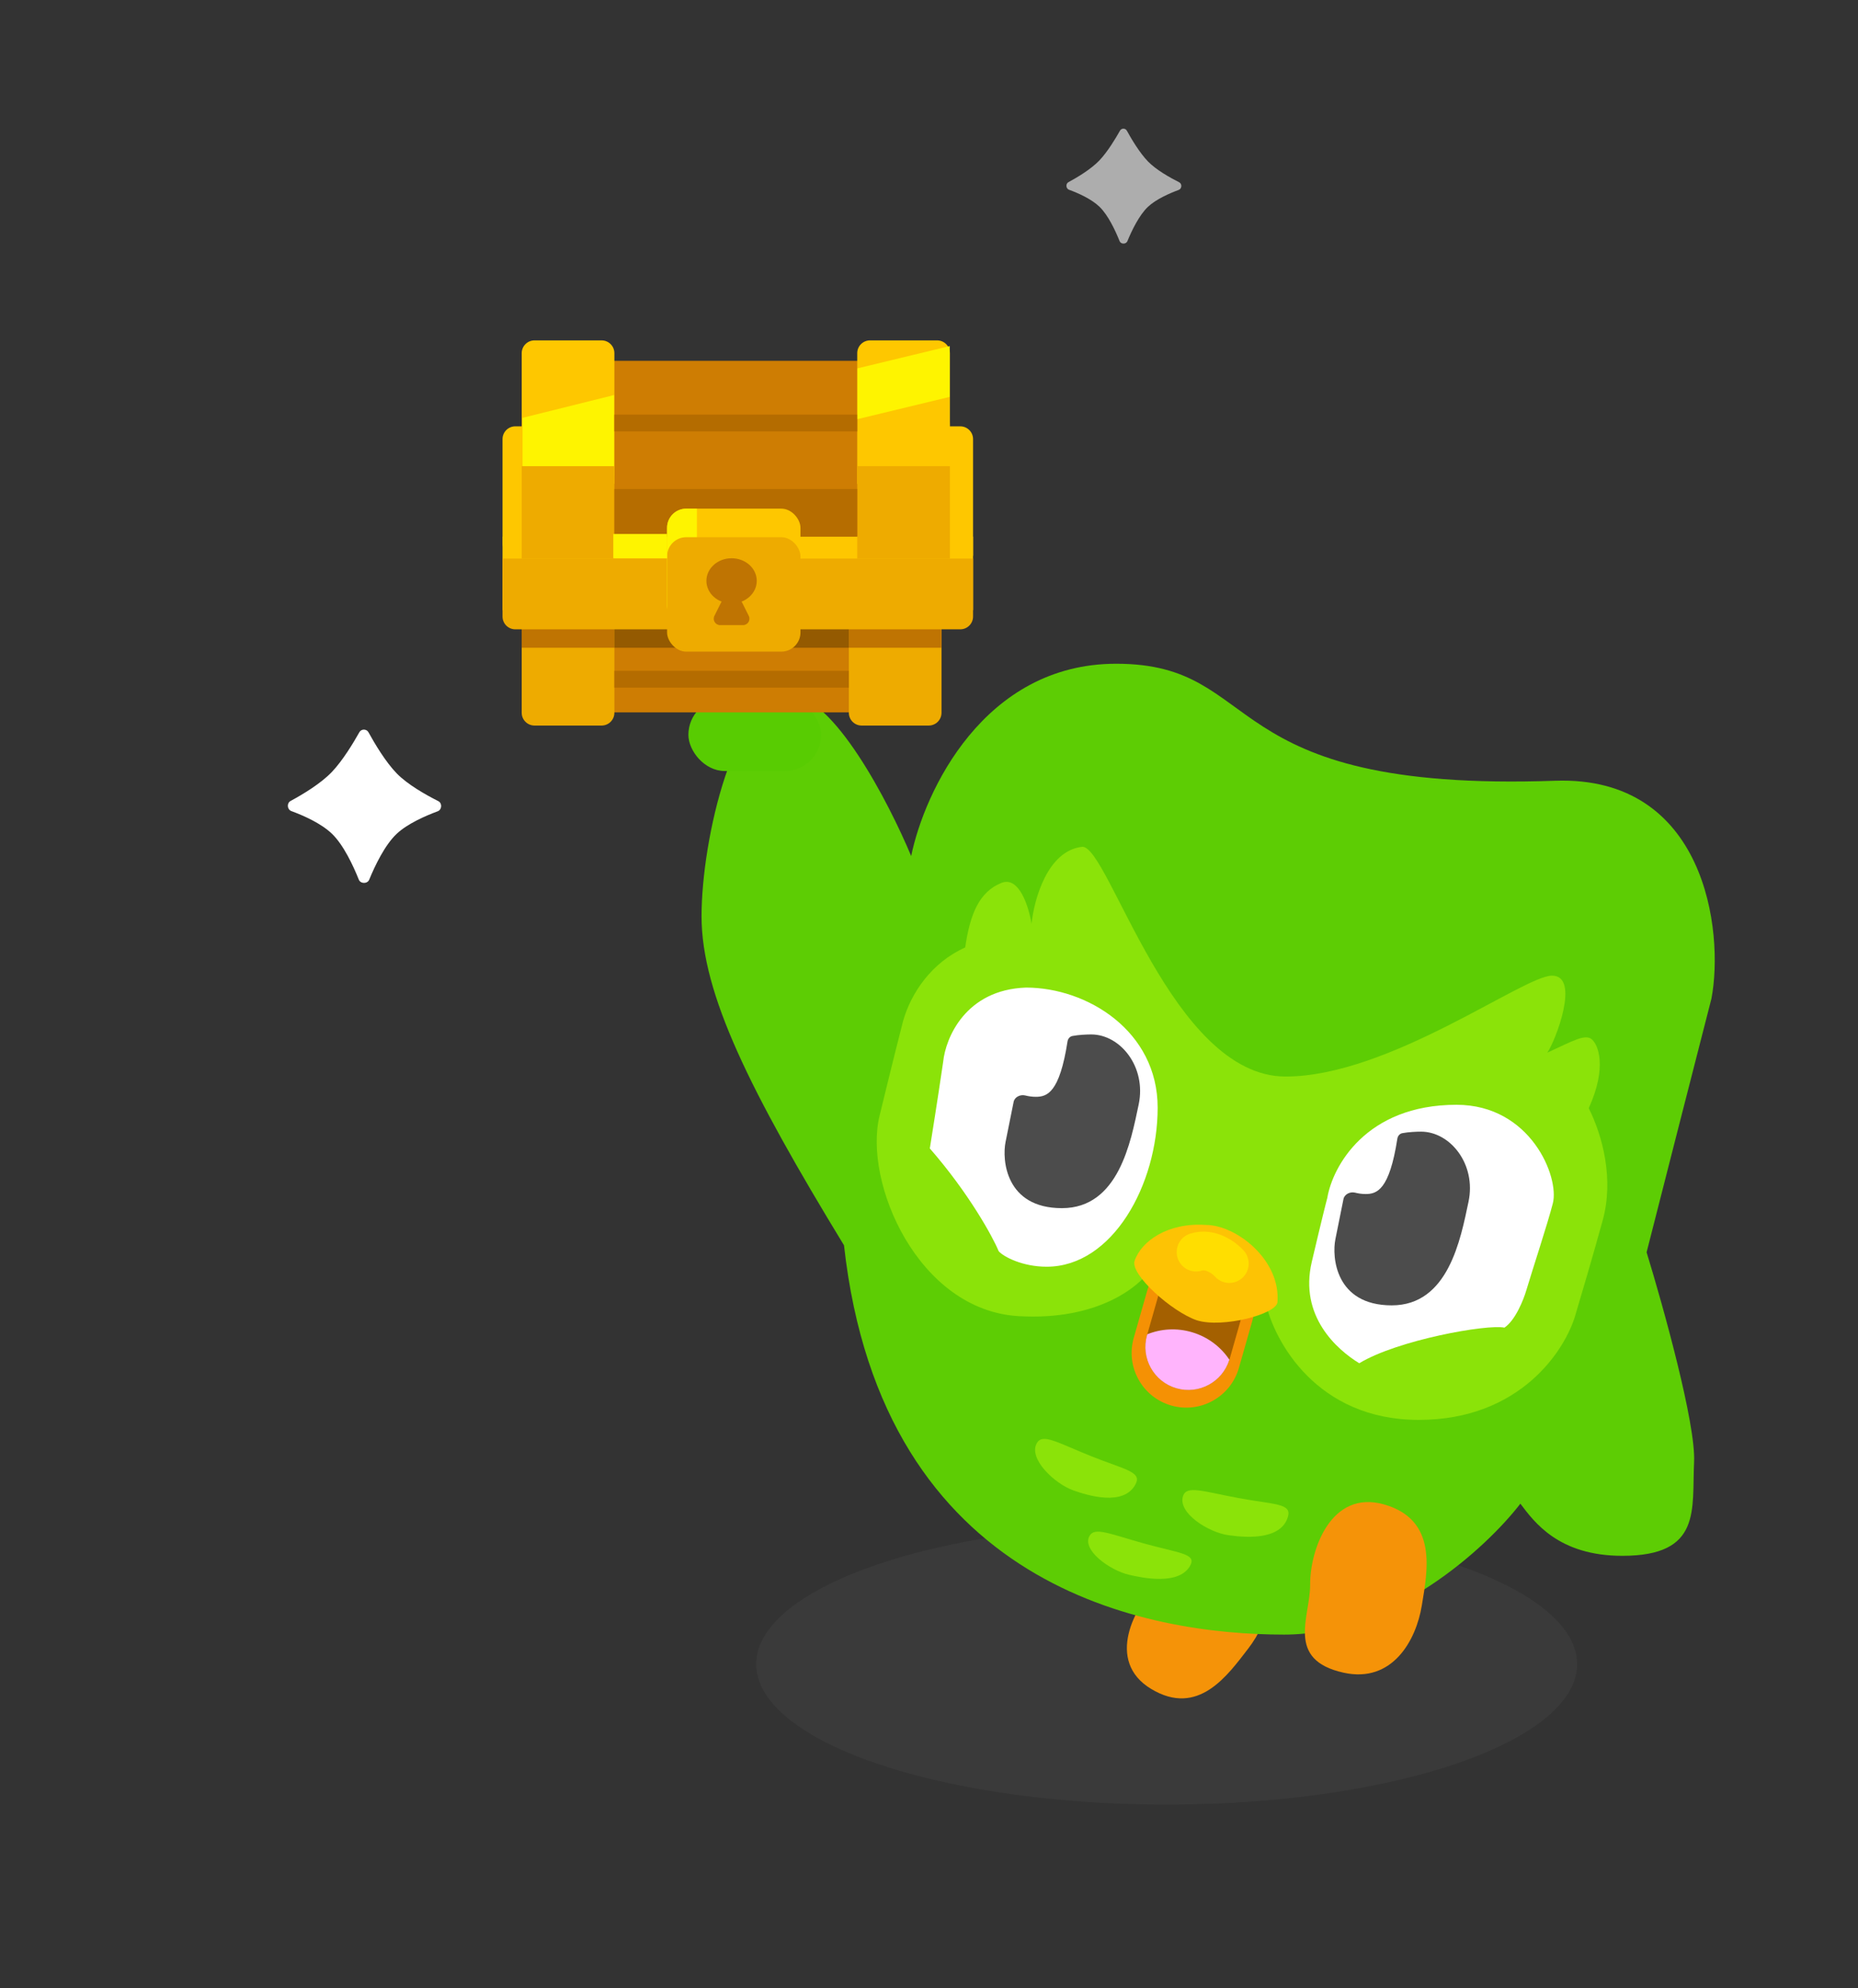 <svg width="172" height="184" viewBox="0 0 172 184" fill="none" xmlns="http://www.w3.org/2000/svg"><rect x="0" y="0" width="172" height="184" fill="#333333" stroke="none"/><ellipse opacity="0.3" cx="108" cy="154" rx="38" ry="13" fill="#4B4B4B"/><path d="M115.552 152.56C117.502 150.034 118.866 145.823 115.166 143.274C110.704 140.202 109.396 144.554 107.309 146.476C105.008 148.596 102.303 153.723 106.561 156.292C110.924 158.925 113.646 155.03 115.552 152.56Z" fill="#F59308"/><path d="M143.96 72.251C112.152 73.361 117.264 61.423 103.327 61.423C91.061 61.423 85.565 73.288 84.35 79.22C82.277 74.253 77.124 64.318 73.093 64.318C68.053 64.318 64.944 77.612 64.944 84.795C64.944 91.978 69.447 100.984 78.132 115.244C81.669 147.086 106.328 151.267 118.872 151.267C128.908 151.267 137.635 143.191 140.744 139.152C142.016 140.827 144.26 143.977 150.179 143.977C157.576 143.977 156.611 139.688 156.826 135.293C156.997 131.776 153.967 120.89 152.43 115.887C153.824 110.419 156.976 98.068 158.434 92.407C159.613 86.189 157.889 71.765 143.96 72.251Z" fill="#5DCD04"/><path d="M99.359 137.92C97.631 137.307 95.16 134.979 95.986 133.543C96.516 132.623 97.854 133.488 100.976 134.742C104.098 135.997 105.724 136.184 105.13 137.335C104.032 139.461 100.612 138.365 99.359 137.92Z" fill="#8BE309"/><path d="M119.01 99.624C108.475 99.624 102.671 78.364 100.21 78.364C96.971 78.684 95.716 83.256 95.493 85.501C95.251 83.957 94.354 81.035 92.701 81.705C90.635 82.542 89.798 84.608 89.351 87.679C86.224 89.075 84.326 91.923 83.6 94.491C83.376 95.347 82.628 98.299 81.422 103.257C79.915 109.455 84.996 121.237 94.264 121.795C101.68 122.242 105.581 119.003 106.604 117.328L117.157 120.511C117.958 124.14 121.915 131.399 131.34 131.399C140.765 131.399 144.945 124.885 145.857 121.628C146.348 119.99 147.538 115.955 148.37 112.917C149.41 109.12 148.37 105.156 147.075 102.551C148.801 98.759 147.952 96.637 147.33 96.156C146.707 95.675 145.57 96.344 143.235 97.416C143.993 96.344 146.327 90.287 143.677 90.287C141.027 90.287 128.599 99.624 119.01 99.624Z" fill="#8BE309"/><path d="M107.167 102.505C107.167 95.397 100.626 91.392 94.986 91.392C89.38 91.579 87.533 96.053 87.311 98.266C87.177 99.201 86.743 102.111 86.076 106.276C89.713 110.448 91.916 114.486 92.45 115.787C92.917 116.321 94.686 117.223 96.889 117.223C102.996 117.223 107.167 109.613 107.167 102.505Z" fill="white"/><path d="M143.749 111.366C144.383 108.915 141.678 102.238 134.832 102.238C126.414 102.238 123.351 107.985 122.872 110.859C122.788 111.155 122.382 112.752 121.435 116.775C120.252 121.804 123.76 124.89 125.83 126.157C129.38 124.002 137.663 122.523 139.269 122.861C140.283 122.185 141.044 120.269 141.298 119.396C141.903 117.367 143.242 113.327 143.749 111.366Z" fill="white"/><path d="M135.945 111.207C136.677 107.743 134.257 104.724 131.548 104.724C131.166 104.724 130.393 104.754 129.816 104.865C129.567 104.913 129.395 105.127 129.356 105.377C128.619 110.139 127.456 110.496 126.419 110.496C126.068 110.496 125.734 110.444 125.445 110.37C124.991 110.256 124.459 110.508 124.368 110.967C124.139 112.113 123.823 113.69 123.622 114.671C123.289 116.291 123.6 120.799 128.84 120.799C134.08 120.799 135.212 114.671 135.945 111.207Z" fill="#4C4C4C"/><path d="M105.41 102.212C106.143 98.748 103.723 95.728 101.014 95.728C100.632 95.728 99.859 95.759 99.282 95.87C99.032 95.918 98.861 96.132 98.822 96.382C98.085 101.144 96.922 101.501 95.885 101.501C95.534 101.501 95.2 101.448 94.911 101.375C94.457 101.261 93.925 101.513 93.834 101.972C93.605 103.118 93.289 104.694 93.088 105.675C92.755 107.296 93.065 111.804 98.305 111.804C103.545 111.804 104.678 105.675 105.41 102.212Z" fill="#4C4C4C"/><path d="M113.688 142.064C111.873 141.804 108.991 140.008 109.518 138.439C109.856 137.432 111.339 138.016 114.647 138.63C117.955 139.244 119.586 139.107 119.23 140.352C118.573 142.654 115.005 142.253 113.688 142.064Z" fill="#8BE309"/><path d="M104.488 145.724C102.727 145.305 100.124 143.437 100.863 142.127C101.337 141.286 102.723 141.951 105.913 142.836C109.102 143.722 110.735 143.775 110.211 144.822C109.241 146.755 105.765 146.028 104.488 145.724Z" fill="#8BE309"/><path d="M112.445 115.998L112.445 115.998C109.758 115.231 106.957 116.788 106.19 119.476L104.953 123.813C104.186 126.501 105.744 129.302 108.431 130.069L108.431 130.069C111.119 130.835 113.92 129.278 114.687 126.59L115.924 122.253C116.691 119.565 115.133 116.765 112.445 115.998Z" fill="#F59104"/><path d="M114.848 122.191C115.451 120.079 114.227 117.878 112.114 117.275C110.002 116.673 107.801 117.897 107.198 120.009L106.186 123.558C105.583 125.67 106.807 127.871 108.92 128.474C111.032 129.076 113.233 127.853 113.836 125.74L114.848 122.191Z" fill="#A46000"/><path d="M118.255 120.513C118.576 116.613 114.462 113.356 111.612 113.356C108.098 113.121 105.65 114.861 105.034 116.678C104.606 117.942 108.484 121.392 110.798 122.184C113.176 122.927 118.164 121.611 118.255 120.513Z" fill="#FDC304"/><path d="M131.621 148.575C131.095 151.807 128.894 155.783 124.39 154.795C118.959 153.604 121.304 149.573 121.282 146.661C121.258 143.45 123.205 137.828 128.115 139.219C133.148 140.644 132.136 145.414 131.621 148.575Z" fill="#F59308"/><path d="M113.801 116.93C113.33 116.402 112.055 115.451 110.722 115.87" stroke="#FFDE00" stroke-width="3.586" stroke-linecap="round"/><path d="M113.807 125.829C113.17 127.888 111 129.071 108.917 128.477C106.804 127.874 105.58 125.673 106.183 123.561L106.207 123.476C107.475 122.964 108.93 122.864 110.356 123.288C111.831 123.727 113.025 124.652 113.807 125.829Z" fill="#FFB4FC"/><rect x="63.727" y="64.645" width="12.289" height="6.703" rx="3.352" fill="#58CC02"/><path d="M40.574 74.137C40.952 74.326 40.916 74.93 40.52 75.077C39.388 75.497 37.718 76.225 36.724 77.161C35.622 78.198 34.707 80.12 34.18 81.404C34.014 81.807 33.377 81.804 33.215 81.4C32.701 80.117 31.809 78.198 30.734 77.161C29.723 76.186 28.077 75.465 26.97 75.058C26.578 74.913 26.532 74.32 26.899 74.122C28.006 73.525 29.703 72.513 30.734 71.425C31.737 70.367 32.726 68.725 33.268 67.759C33.449 67.437 33.931 67.44 34.109 67.763C34.66 68.767 35.683 70.499 36.724 71.57C37.736 72.611 39.443 73.568 40.574 74.137Z" fill="white"/><path opacity="0.6" d="M109.16 16.868C109.444 17.011 109.417 17.463 109.12 17.573C108.271 17.888 107.019 18.434 106.274 19.135C105.448 19.913 104.762 21.354 104.367 22.316C104.243 22.618 103.765 22.616 103.644 22.313C103.258 21.351 102.59 19.913 101.784 19.135C101.026 18.404 99.792 17.864 98.962 17.559C98.668 17.451 98.633 17.006 98.909 16.857C99.739 16.41 101.01 15.651 101.784 14.835C102.535 14.042 103.277 12.811 103.683 12.087C103.819 11.846 104.18 11.848 104.314 12.091C104.727 12.843 105.494 14.141 106.274 14.944C107.032 15.724 108.312 16.442 109.16 16.868Z" fill="white"/><path d="M49.575 47.869C49.575 44.601 52.224 41.953 55.491 41.953H80.539C83.806 41.953 86.455 44.601 86.455 47.869V63.558C86.455 64.865 85.395 65.924 84.088 65.924H51.941C50.634 65.924 49.575 64.865 49.575 63.558V47.869Z" fill="#CE7D03"/><path d="M48.296 39.306C48.296 36.039 50.945 33.39 54.213 33.39H82.019C85.286 33.39 87.935 36.039 87.935 39.306V56.907H48.296V39.306Z" fill="#CE7D03"/><rect x="46.52" y="49.66" width="43.559" height="6.804" fill="#FEC700"/><path d="M84.236 39.454H88.896C89.549 39.454 90.079 39.983 90.079 40.637V51.434H84.236V39.454Z" fill="#FEC700"/><path d="M46.52 40.637C46.52 39.983 47.049 39.454 47.703 39.454H51.475C52.129 39.454 52.659 39.983 52.659 40.637V50.251C52.659 50.904 52.129 51.434 51.475 51.434H47.703C47.049 51.434 46.52 50.904 46.52 50.251V40.637Z" fill="#FEC700"/><path d="M48.296 32.683C48.296 32.03 48.826 31.5 49.48 31.5H55.692C56.345 31.5 56.875 32.03 56.875 32.683V44.78H48.296V32.683Z" fill="#FEC700"/><path d="M79.357 32.683C79.357 32.03 79.887 31.5 80.541 31.5H86.753C87.406 31.5 87.936 32.03 87.936 32.683V44.78H79.357V32.683Z" fill="#FEC700"/><path d="M48.374 38.667L56.842 36.559V44.024L48.374 43.92V38.667Z" fill="#FEF400"/><path d="M48.296 43.142H56.875V51.696H48.296V43.142Z" fill="#EEAB00"/><path d="M48.296 55.427C48.296 54.774 48.826 54.244 49.48 54.244H55.692C56.345 54.244 56.875 54.774 56.875 55.427V65.96C56.875 66.613 56.345 67.143 55.692 67.143H49.48C48.826 67.143 48.296 66.613 48.296 65.96V55.427Z" fill="#EEAB00"/><path d="M78.58 55.427C78.58 54.774 79.109 54.244 79.763 54.244H85.975C86.628 54.244 87.158 54.774 87.158 55.427V65.96C87.158 66.613 86.628 67.143 85.975 67.143H79.763C79.109 67.143 78.58 66.613 78.58 65.96V55.427Z" fill="#EEAB00"/><rect x="79.357" y="43.141" width="8.579" height="8.554" fill="#EEAB00"/><rect x="66.49" y="53.875" width="3.254" height="5.731" fill="#C4C4C4"/><rect x="48.296" y="57.059" width="8.579" height="2.884" fill="#BF7402"/><rect x="78.58" y="57.059" width="8.579" height="2.884" fill="#BF7402"/><rect x="56.873" y="62.081" width="21.705" height="1.553" fill="#B46C00"/><rect x="56.873" y="38.369" width="22.482" height="1.553" fill="#B46C00"/><rect opacity="0.92" x="56.873" y="57.059" width="21.705" height="2.884" fill="#8F5702"/><rect opacity="0.92" x="56.873" y="45.254" width="22.482" height="4.406" fill="#B46C00"/><path d="M46.52 51.693H90.079V57.055C90.079 57.708 89.549 58.238 88.896 58.238H47.703C47.049 58.238 46.52 57.708 46.52 57.055V51.693Z" fill="#EEAB00"/><rect x="61.752" y="47.07" width="12.35" height="10.741" rx="1.775" fill="#FEC700"/><path d="M64.512 47.07H63.527C62.547 47.07 61.752 47.865 61.752 48.845V56.037C61.752 57.017 62.547 57.812 63.527 57.812H64.12C64.43 57.812 64.679 57.557 64.673 57.247L64.512 49.779V47.07Z" fill="#FEF400"/><rect x="61.752" y="49.714" width="12.35" height="10.588" rx="1.775" fill="#EEAB00"/><ellipse cx="67.725" cy="53.753" rx="2.33" ry="2.092" fill="#BF7402"/><path d="M67.196 54.872C67.414 54.436 68.037 54.436 68.255 54.872L69.315 56.992C69.511 57.386 69.225 57.849 68.786 57.849H66.665C66.226 57.849 65.939 57.386 66.136 56.992L67.196 54.872Z" fill="#BF7402"/><path d="M79.378 34.088L87.918 32.027V36.727L79.378 38.788V34.088Z" fill="#FEF400"/><rect x="56.774" y="49.416" width="4.982" height="2.244" fill="#FEF400"/></svg>
